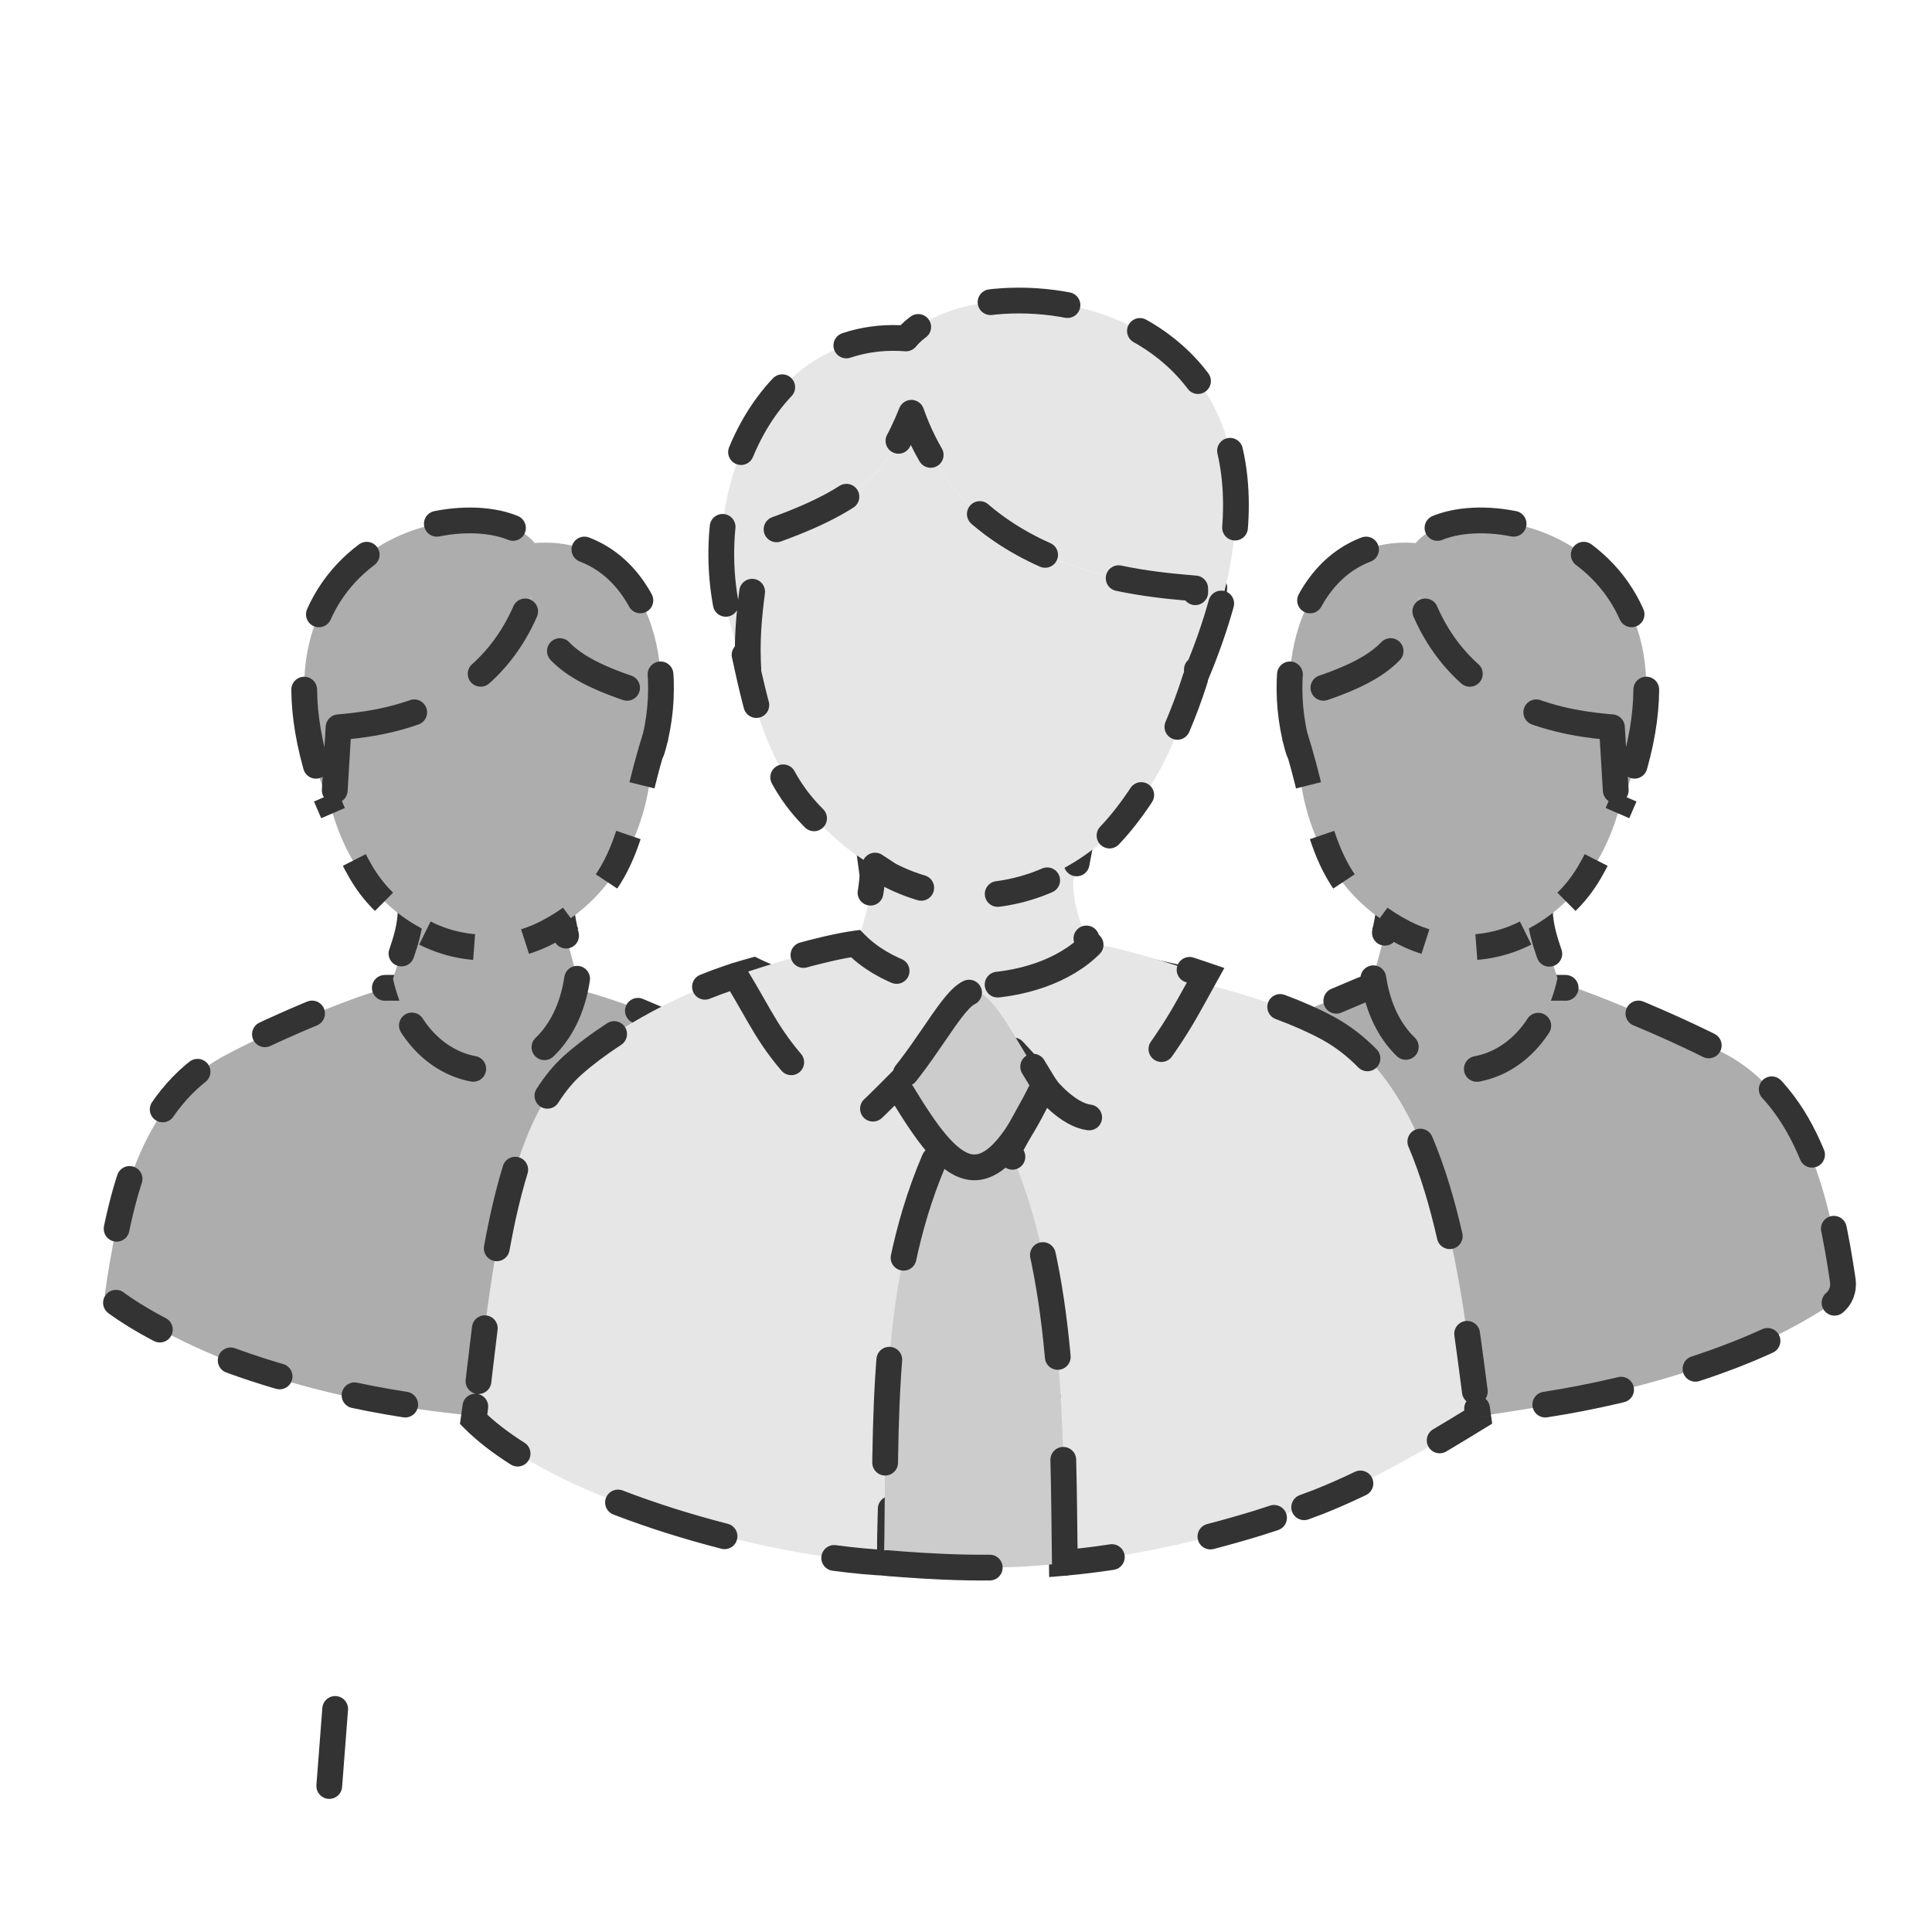<svg width="75" height="75" viewBox="0 0 75 75" fill="none" xmlns="http://www.w3.org/2000/svg">
<g clip-path="url(#clip0_20432_75277)">
<path fill-rule="evenodd" clip-rule="evenodd" d="M15.022 38.355C13.776 38.666 10.681 39.929 8.694 40.991C5.396 42.791 4.536 46.913 4.066 50.273C8.604 53.477 14.051 54.601 19.195 55.03C20.283 55.03 20.96 54.68 21.358 54.095C24.918 53.922 30.716 52.259 32.862 50.108C32.823 49.829 32.784 49.539 32.745 49.24C32.406 46.69 31.987 43.527 30.092 41.851C28.972 40.861 25.093 39.139 22.734 38.495C22.239 38.739 21.877 39.04 21.506 39.383C20.514 38.888 18.555 38.569 15.022 38.355Z" fill="#ADADAD"/>
<path d="M15.73 54.526C12.231 53.987 7.456 52.683 4.554 50.613C4.266 50.408 4.129 50.056 4.18 49.707C4.658 46.463 5.476 42.69 8.592 40.99C10.518 39.96 13.445 38.734 14.757 38.376C14.836 38.355 14.918 38.345 14.999 38.345H22.447C22.581 38.345 22.714 38.372 22.837 38.424L30.025 41.465" stroke="#333333" stroke-linecap="round" stroke-dasharray="2 3"/>
<path fill-rule="evenodd" clip-rule="evenodd" d="M22.404 37.995C21.686 42.73 16.296 42.73 15.256 37.995C15.556 37.001 15.936 36.286 15.945 35.254C15.945 35.247 15.604 33.215 15.604 33.215C15.604 33.215 17.707 33.643 18.939 33.643C20.096 33.643 21.182 32.889 22.116 32.166C22.116 32.2 21.774 35.022 21.774 35.025C21.821 36.051 22.203 37.078 22.404 37.995Z" fill="#ADADAD" stroke="#333333" stroke-linecap="round" stroke-dasharray="3 3"/>
<path fill-rule="evenodd" clip-rule="evenodd" d="M18.937 36.686C17.705 36.686 16.557 36.268 15.582 35.547C15.155 35.232 14.762 34.854 14.41 34.43C13.763 33.65 13.255 32.7 12.937 31.645C12.695 30.838 12.562 29.968 12.562 29.064C12.562 28.749 12.578 28.436 12.609 28.13C14.057 28 19.005 27.712 20.608 23.179C21.273 24.819 21.97 25.66 24.99 26.666C25.197 27.421 25.311 28.226 25.311 29.064C25.311 29.559 25.271 30.042 25.197 30.509C24.953 32.023 24.337 33.381 23.464 34.43C23.065 34.913 22.61 35.331 22.115 35.671C21.18 36.318 20.094 36.686 18.937 36.686Z" fill="#ADADAD"/>
<path d="M13.145 28.232C14.598 28.102 19.009 27.707 20.608 23.176C21.274 24.816 21.467 25.743 24.484 26.749L25.253 29.312C26.461 25.588 24.987 20.748 20.76 21.081C18.845 18.723 8.409 20.748 12.937 31.645L13.143 28.233L13.145 28.232Z" fill="#ADADAD" stroke="#333333" stroke-linecap="round" stroke-linejoin="round" stroke-dasharray="3 3"/>
<path d="M25.462 28.56C24.415 31.699 24.609 34.456 21.226 36.204C19.735 36.977 17.953 36.974 16.462 36.204C14.163 34.703 13.971 33.958 12.648 30.916" stroke="#333333" stroke-dasharray="2 2"/>
<path d="M12.782 69.332L13.091 65.31" stroke="#333333" stroke-linecap="round" stroke-linejoin="round" stroke-dasharray="3 3"/>
<path fill-rule="evenodd" clip-rule="evenodd" d="M54.139 54.082C50.565 53.854 44.958 52.215 42.855 50.108C42.895 49.829 42.934 49.539 42.973 49.24C43.311 46.69 43.731 43.527 45.626 41.851C46.746 40.861 51.546 38.705 53.906 38.062C54.331 38.27 54.464 38.613 54.573 38.995C55.641 38.592 57.473 38.312 60.445 38.132C61.691 38.444 65.044 39.882 67.031 40.944C70.329 42.744 71.108 46.937 71.578 50.296C67.039 53.501 61.242 54.468 56.343 55.124C55.197 55.124 54.516 54.732 54.139 54.082Z" fill="#ADADAD"/>
<path d="M59.988 54.526C63.486 53.987 68.261 52.683 71.164 50.613C71.451 50.408 71.589 50.056 71.537 49.707C71.06 46.463 70.242 42.69 67.126 40.99C65.2 39.96 62.273 38.734 60.961 38.376C60.882 38.355 60.8 38.345 60.718 38.345H53.27C53.136 38.345 53.004 38.372 52.881 38.424L45.692 41.465" stroke="#333333" stroke-linecap="round" stroke-dasharray="3 3"/>
<path fill-rule="evenodd" clip-rule="evenodd" d="M53.313 37.976C54.032 42.737 59.422 42.737 60.462 37.976C60.162 36.977 59.782 36.257 59.773 35.219C59.773 35.212 60.113 33.169 60.113 33.169C60.113 33.169 58.011 33.6 56.779 33.6C55.622 33.6 54.536 32.841 53.601 32.114C53.601 32.149 53.943 34.986 53.943 34.99C53.897 36.021 53.515 37.053 53.313 37.976Z" fill="#ADADAD" stroke="#333333" stroke-linecap="round" stroke-dasharray="3 3"/>
<path fill-rule="evenodd" clip-rule="evenodd" d="M56.781 36.686C58.013 36.686 59.16 36.268 60.135 35.547C60.562 35.232 60.955 34.854 61.308 34.43C61.955 33.65 62.462 32.7 62.781 31.645C63.022 30.838 63.156 29.968 63.156 29.064C63.156 28.749 63.14 28.436 63.109 28.13C61.661 28 56.713 27.712 55.11 23.179C54.444 24.819 53.748 25.66 50.728 26.666C50.521 27.421 50.406 28.226 50.406 29.064C50.406 29.559 50.447 30.042 50.521 30.509C50.765 32.023 51.381 33.381 52.254 34.43C52.653 34.913 53.108 35.331 53.603 35.671C54.537 36.318 55.623 36.686 56.781 36.686Z" fill="#ADADAD"/>
<path d="M62.573 28.232C61.12 28.102 56.709 27.707 55.109 23.176C54.444 24.816 54.251 25.743 51.233 26.749L50.465 29.312C49.256 25.588 50.731 20.748 54.958 21.081C56.873 18.723 67.309 20.748 62.781 31.645L62.575 28.233L62.573 28.232Z" fill="#ADADAD" stroke="#333333" stroke-linecap="round" stroke-linejoin="round" stroke-dasharray="3 3"/>
<path d="M50.256 28.56C51.302 31.699 51.109 34.456 54.492 36.204C55.983 36.977 57.764 36.974 59.256 36.204C61.555 34.703 61.747 33.958 63.07 30.916" stroke="#333333" stroke-dasharray="2 2"/>
<path fill-rule="evenodd" clip-rule="evenodd" d="M33.028 37.505C33.988 43.136 41.189 43.136 42.579 37.505C42.178 36.323 41.67 35.472 41.658 34.244C41.658 34.236 42.114 31.82 42.114 31.82C42.114 31.82 39.304 32.329 37.659 32.329C36.113 32.329 34.661 31.431 33.413 30.571C33.413 30.613 33.87 33.968 33.87 33.972C33.808 35.192 33.297 36.413 33.028 37.505Z" fill="#E6E6E6" stroke="#333333" stroke-linecap="round" stroke-dasharray="3 3"/>
<path fill-rule="evenodd" clip-rule="evenodd" d="M37.681 34.632C39.377 34.632 40.958 34.057 42.301 33.064C42.889 32.629 43.43 32.109 43.916 31.525C44.807 30.451 45.506 29.142 45.945 27.689C46.277 26.577 46.461 25.379 46.461 24.134C46.461 23.7 46.439 23.269 46.397 22.847C44.402 22.668 37.587 22.272 35.379 16.028C34.462 18.287 33.504 19.446 29.344 20.831C29.058 21.871 28.9 22.979 28.9 24.134C28.9 24.816 28.956 25.481 29.058 26.125C29.395 28.209 30.243 30.08 31.445 31.525C31.995 32.19 32.621 32.765 33.303 33.234C34.59 34.125 36.086 34.632 37.681 34.632Z" fill="#E6E6E6"/>
<path d="M28.904 25.423C30.002 30.587 30.845 31.586 34.527 33.967C36.581 35.032 39.035 35.028 41.089 33.967C45.069 31.912 46.984 25.372 47.139 22.814" stroke="#333333" stroke-linecap="round" stroke-dasharray="2 3"/>
<path d="M46.397 22.843C44.398 22.664 37.583 22.268 35.379 16.024C34.463 18.283 33.504 19.442 29.348 20.827C29.533 21.786 28.873 23.707 29.062 26.125C26.224 20.403 29.348 12.68 35.17 13.138C37.808 9.891 52.703 11.118 46.466 26.128L46.397 22.843Z" fill="#E6E6E6" stroke="#333333" stroke-linecap="round" stroke-linejoin="round" stroke-dasharray="3 3"/>
<path fill-rule="evenodd" clip-rule="evenodd" d="M43.775 37.528C46.03 37.999 49.254 38.674 51.562 39.919C55.718 42.208 56.595 48.958 57.21 53.687C57.27 54.149 57.328 54.592 57.386 55.01C55.388 56.239 53.393 57.422 51.209 58.294C50.139 58.696 49.741 58.834 48.868 59.115C46.484 59.845 43.806 60.46 41.221 60.677C41.157 55.694 39.985 48.344 37.864 43.755C38.176 43.169 38.544 42.797 39.012 42.323C39.826 41.501 40.944 40.371 42.605 37.278C42.951 37.355 43.346 37.438 43.775 37.528ZM37.548 44.261L34.328 39.976C33.48 39.28 32.119 38.78 30.918 38.339C30.286 38.106 29.698 37.891 29.252 37.671C26.606 38.383 23.813 39.952 22.251 41.337C19.758 43.546 19.096 49.182 18.633 53.12C18.547 53.849 18.468 54.519 18.386 55.099C21.402 58.128 29.588 60.465 34.543 60.678C34.543 55.946 35.098 48.242 37.548 44.261Z" fill="#E6E6E6"/>
<path d="M51.562 39.919L51.803 39.481L51.8 39.48L51.562 39.919ZM43.775 37.528L43.672 38.017V38.017L43.775 37.528ZM57.21 53.687L57.706 53.622L57.21 53.687ZM57.386 55.01L57.648 55.436L57.926 55.265L57.881 54.941L57.386 55.01ZM51.209 58.294L51.385 58.762L51.395 58.758L51.209 58.294ZM48.868 59.115L49.015 59.593L49.021 59.591L48.868 59.115ZM41.221 60.677L40.721 60.684L40.728 61.221L41.263 61.176L41.221 60.677ZM37.864 43.755L37.423 43.52L37.306 43.739L37.41 43.965L37.864 43.755ZM39.012 42.323L39.368 42.675L39.012 42.323ZM42.605 37.278L42.715 36.79L42.344 36.707L42.165 37.041L42.605 37.278ZM34.328 39.976L34.727 39.676L34.691 39.628L34.645 39.59L34.328 39.976ZM37.548 44.261L37.974 44.523L38.152 44.233L37.947 43.961L37.548 44.261ZM30.918 38.339L31.09 37.869L30.918 38.339ZM29.252 37.671L29.474 37.222L29.305 37.139L29.123 37.188L29.252 37.671ZM22.251 41.337L21.919 40.962L21.919 40.962L22.251 41.337ZM18.633 53.12L18.136 53.062H18.136L18.633 53.12ZM18.386 55.099L17.891 55.029L17.856 55.276L18.031 55.452L18.386 55.099ZM34.543 60.678L34.522 61.177L35.043 61.199V60.678H34.543ZM49.871 38.621C49.612 38.525 49.324 38.657 49.228 38.915C49.132 39.174 49.263 39.462 49.522 39.558L49.871 38.621ZM45.659 38.447C45.928 38.509 46.197 38.341 46.258 38.072C46.321 37.803 46.153 37.535 45.883 37.473L45.659 38.447ZM43.585 36.977C43.314 36.92 43.049 37.093 42.993 37.364C42.936 37.634 43.109 37.899 43.379 37.956L43.585 36.977ZM42.791 37.831C43.061 37.889 43.327 37.718 43.386 37.448C43.444 37.178 43.273 36.912 43.003 36.853L42.791 37.831ZM41.411 38.376C41.27 38.613 41.347 38.92 41.584 39.062C41.822 39.203 42.128 39.126 42.27 38.888L41.411 38.376ZM40.451 41.503C40.628 41.291 40.6 40.976 40.389 40.799C40.177 40.622 39.861 40.65 39.684 40.861L40.451 41.503ZM38.328 42.308C38.138 42.508 38.145 42.824 38.345 43.015C38.545 43.205 38.861 43.198 39.052 42.998L38.328 42.308ZM38.515 43.643C38.671 43.415 38.612 43.104 38.384 42.948C38.156 42.792 37.845 42.851 37.689 43.079L38.515 43.643ZM38.204 45.932C38.297 46.192 38.582 46.328 38.843 46.236C39.103 46.144 39.239 45.858 39.147 45.598L38.204 45.932ZM40.357 49.822C40.295 49.553 40.027 49.385 39.758 49.447C39.489 49.509 39.321 49.778 39.383 50.047L40.357 49.822ZM40.175 54.271C40.215 54.544 40.469 54.733 40.742 54.693C41.015 54.652 41.204 54.398 41.164 54.125L40.175 54.271ZM41.632 58.478C41.614 58.203 41.376 57.994 41.1 58.012C40.825 58.031 40.616 58.269 40.634 58.544L41.632 58.478ZM43.237 60.94C43.511 60.898 43.698 60.643 43.656 60.37C43.615 60.097 43.36 59.91 43.087 59.951L43.237 60.94ZM46.862 59.164C46.595 59.233 46.434 59.506 46.504 59.774C46.573 60.041 46.846 60.201 47.114 60.132L46.862 59.164ZM49.616 59.397C49.878 59.31 50.02 59.027 49.933 58.765C49.846 58.503 49.562 58.361 49.3 58.448L49.616 59.397ZM50.455 58.041C50.196 58.137 50.063 58.424 50.159 58.684C50.254 58.943 50.542 59.075 50.801 58.98L50.455 58.041ZM53.028 58.038C53.277 57.918 53.382 57.619 53.262 57.371C53.142 57.122 52.843 57.017 52.595 57.137L53.028 58.038ZM55.633 55.487C55.395 55.627 55.317 55.934 55.458 56.172C55.599 56.409 55.905 56.488 56.143 56.347L55.633 55.487ZM57.836 54.612C57.799 54.339 57.547 54.147 57.274 54.184C57 54.22 56.808 54.472 56.845 54.746L57.836 54.612ZM56.757 54.082C56.793 54.356 57.044 54.549 57.318 54.513C57.592 54.478 57.785 54.227 57.749 53.953L56.757 54.082ZM57.449 51.709C57.41 51.435 57.157 51.245 56.883 51.284C56.61 51.323 56.42 51.576 56.459 51.849L57.449 51.709ZM55.791 48.1C55.853 48.369 56.121 48.538 56.39 48.477C56.659 48.416 56.828 48.148 56.767 47.879L55.791 48.1ZM55.597 44.122C55.489 43.868 55.196 43.749 54.941 43.857C54.687 43.965 54.569 44.258 54.676 44.513L55.597 44.122ZM52.728 41.436C52.921 41.633 53.238 41.636 53.435 41.443C53.632 41.249 53.635 40.933 53.442 40.736L52.728 41.436ZM33.782 39.014C33.54 38.879 33.236 38.966 33.102 39.207C32.967 39.448 33.054 39.753 33.295 39.887L33.782 39.014ZM31.628 39.138C31.885 39.237 32.175 39.108 32.274 38.851C32.373 38.593 32.245 38.304 31.987 38.204L31.628 39.138ZM30.671 37.715C30.412 37.618 30.124 37.75 30.028 38.009C29.932 38.268 30.063 38.556 30.322 38.652L30.671 37.715ZM29.466 38.317C29.721 38.424 30.014 38.305 30.122 38.051C30.229 37.797 30.11 37.503 29.856 37.396L29.466 38.317ZM27.181 37.843C26.925 37.945 26.8 38.237 26.903 38.493C27.006 38.749 27.297 38.873 27.553 38.77L27.181 37.843ZM24.114 40.56C24.345 40.408 24.41 40.099 24.259 39.867C24.108 39.636 23.798 39.572 23.567 39.723L24.114 40.56ZM20.829 42.27C20.681 42.503 20.75 42.812 20.983 42.961C21.216 43.109 21.525 43.04 21.673 42.807L20.829 42.27ZM20.48 45.553C20.561 45.289 20.412 45.01 20.148 44.929C19.884 44.848 19.605 44.997 19.524 45.261L20.48 45.553ZM18.792 48.37C18.742 48.642 18.923 48.903 19.194 48.952C19.466 49.001 19.726 48.821 19.776 48.549L18.792 48.37ZM19.316 51.625C19.351 51.351 19.157 51.101 18.883 51.066C18.608 51.032 18.358 51.226 18.324 51.5L19.316 51.625ZM18.078 53.556C18.045 53.831 18.241 54.079 18.515 54.112C18.79 54.144 19.038 53.948 19.071 53.674L18.078 53.556ZM18.948 54.669C18.984 54.395 18.791 54.145 18.517 54.109C18.243 54.074 17.992 54.267 17.957 54.541L18.948 54.669ZM19.826 56.852C20.059 57 20.368 56.931 20.516 56.697C20.664 56.464 20.595 56.155 20.361 56.007L19.826 56.852ZM24.171 57.86C23.913 57.761 23.624 57.889 23.524 58.147C23.425 58.404 23.554 58.694 23.811 58.793L24.171 57.86ZM28.003 60.122C28.27 60.191 28.543 60.03 28.611 59.762C28.68 59.495 28.519 59.222 28.251 59.154L28.003 60.122ZM32.45 59.984C32.176 59.947 31.925 60.139 31.888 60.413C31.852 60.687 32.044 60.938 32.318 60.975L32.45 59.984ZM35.078 58.589C35.087 58.313 34.87 58.082 34.594 58.072C34.318 58.063 34.087 58.28 34.078 58.556L35.078 58.589ZM34.359 54.316C34.331 54.591 34.531 54.836 34.806 54.864C35.08 54.892 35.326 54.692 35.354 54.417L34.359 54.316ZM35.961 50.297C36.016 50.026 35.84 49.763 35.569 49.708C35.299 49.654 35.035 49.829 34.981 50.1L35.961 50.297ZM36.156 45.964C36.054 46.221 36.179 46.512 36.436 46.614C36.693 46.715 36.983 46.59 37.085 46.333L36.156 45.964ZM37.142 42.889C36.977 42.669 36.663 42.624 36.442 42.79C36.222 42.956 36.177 43.269 36.343 43.49L37.142 42.889ZM34.733 41.348C34.899 41.569 35.212 41.613 35.433 41.447C35.654 41.281 35.698 40.968 35.532 40.747L34.733 41.348ZM51.8 39.48C51.199 39.156 50.546 38.872 49.871 38.621L49.522 39.558C50.166 39.797 50.775 40.063 51.325 40.359L51.8 39.48ZM45.883 37.473C45.166 37.308 44.484 37.165 43.877 37.038L43.672 38.017C44.28 38.144 44.953 38.285 45.659 38.447L45.883 37.473ZM43.877 37.038C43.777 37.017 43.68 36.997 43.585 36.977L43.379 37.956C43.475 37.976 43.573 37.996 43.672 38.017L43.877 37.038ZM43.003 36.853C42.903 36.832 42.807 36.811 42.715 36.79L42.496 37.766C42.591 37.787 42.69 37.809 42.791 37.831L43.003 36.853ZM42.165 37.041C41.899 37.536 41.648 37.978 41.411 38.376L42.27 38.888C42.515 38.477 42.774 38.021 43.046 37.514L42.165 37.041ZM39.684 40.861C39.296 41.326 38.961 41.664 38.657 41.972L39.368 42.675C39.673 42.366 40.034 42.002 40.451 41.503L39.684 40.861ZM38.657 41.972C38.544 42.085 38.434 42.197 38.328 42.308L39.052 42.998C39.15 42.895 39.254 42.79 39.368 42.675L38.657 41.972ZM37.689 43.079C37.596 43.215 37.507 43.361 37.423 43.52L38.305 43.99C38.373 43.864 38.442 43.75 38.515 43.643L37.689 43.079ZM37.41 43.965C37.691 44.572 37.956 45.232 38.204 45.932L39.147 45.598C38.89 44.873 38.614 44.185 38.318 43.545L37.41 43.965ZM39.383 50.047C39.702 51.431 39.967 52.862 40.175 54.271L41.164 54.125C40.953 52.692 40.683 51.235 40.357 49.822L39.383 50.047ZM40.634 58.544C40.684 59.294 40.713 60.011 40.721 60.684L41.721 60.671C41.712 59.979 41.683 59.244 41.632 58.478L40.634 58.544ZM41.263 61.176C41.919 61.12 42.579 61.04 43.237 60.94L43.087 59.951C42.448 60.049 41.81 60.126 41.179 60.179L41.263 61.176ZM47.114 60.132C47.763 59.963 48.399 59.782 49.015 59.593L48.722 58.637C48.118 58.821 47.496 58.999 46.862 59.164L47.114 60.132ZM49.021 59.591C49.243 59.519 49.435 59.457 49.616 59.397L49.3 58.448C49.124 58.507 48.935 58.568 48.715 58.639L49.021 59.591ZM50.801 58.98C50.974 58.916 51.166 58.844 51.385 58.762L51.034 57.826C50.816 57.907 50.626 57.978 50.455 58.041L50.801 58.98ZM51.395 58.758C51.951 58.536 52.495 58.294 53.028 58.038L52.595 57.137C52.08 57.384 51.557 57.617 51.024 57.829L51.395 58.758ZM56.143 56.347C56.647 56.048 57.148 55.743 57.648 55.436L57.124 54.584C56.626 54.89 56.131 55.192 55.633 55.487L56.143 56.347ZM57.881 54.941C57.866 54.833 57.851 54.724 57.836 54.612L56.845 54.746C56.86 54.858 56.875 54.969 56.89 55.078L57.881 54.941ZM57.749 53.953C57.735 53.844 57.72 53.734 57.706 53.622L56.714 53.751C56.729 53.862 56.743 53.973 56.757 54.082L57.749 53.953ZM57.706 53.622C57.627 53.015 57.543 52.372 57.449 51.709L56.459 51.849C56.552 52.506 56.635 53.144 56.714 53.751L57.706 53.622ZM56.767 47.879C56.473 46.587 56.098 45.303 55.597 44.122L54.676 44.513C55.147 45.622 55.506 46.845 55.791 48.1L56.767 47.879ZM53.442 40.736C52.959 40.244 52.416 39.819 51.803 39.482L51.321 40.358C51.84 40.643 52.307 41.007 52.728 41.436L53.442 40.736ZM34.645 39.59C34.386 39.377 34.092 39.186 33.782 39.014L33.295 39.887C33.569 40.04 33.81 40.198 34.01 40.362L34.645 39.59ZM31.987 38.204C31.683 38.087 31.38 37.976 31.09 37.869L30.745 38.808C31.036 38.915 31.332 39.024 31.628 39.138L31.987 38.204ZM31.09 37.869C30.947 37.817 30.807 37.765 30.671 37.715L30.322 38.652C30.461 38.703 30.602 38.755 30.745 38.808L31.09 37.869ZM29.856 37.396C29.716 37.337 29.588 37.279 29.474 37.222L29.031 38.119C29.168 38.187 29.314 38.252 29.466 38.317L29.856 37.396ZM29.123 37.188C28.475 37.362 27.821 37.585 27.181 37.843L27.553 38.77C28.162 38.526 28.778 38.316 29.382 38.154L29.123 37.188ZM23.567 39.723C22.943 40.131 22.383 40.552 21.919 40.962L22.582 41.711C23.002 41.339 23.522 40.947 24.114 40.56L23.567 39.723ZM21.919 40.962C21.505 41.33 21.145 41.774 20.829 42.27L21.673 42.807C21.95 42.372 22.252 42.004 22.582 41.711L21.919 40.962ZM19.524 45.261C19.221 46.252 18.984 47.312 18.792 48.37L19.776 48.549C19.963 47.515 20.192 46.496 20.48 45.553L19.524 45.261ZM18.324 51.5C18.256 52.042 18.194 52.566 18.136 53.062L19.129 53.178C19.187 52.682 19.249 52.162 19.316 51.625L18.324 51.5ZM18.136 53.062C18.116 53.23 18.097 53.395 18.078 53.556L19.071 53.674C19.09 53.512 19.109 53.347 19.129 53.178L18.136 53.062ZM17.957 54.541C17.935 54.71 17.913 54.873 17.891 55.029L18.881 55.169C18.904 55.009 18.926 54.842 18.948 54.669L17.957 54.541ZM18.031 55.452C18.524 55.947 19.135 56.414 19.826 56.852L20.361 56.007C19.714 55.597 19.166 55.174 18.74 54.746L18.031 55.452ZM23.811 58.793C25.151 59.309 26.581 59.757 28.003 60.122L28.251 59.154C26.863 58.797 25.47 58.36 24.171 57.86L23.811 58.793ZM32.318 60.975C33.095 61.079 33.836 61.148 34.522 61.177L34.564 60.178C33.914 60.15 33.203 60.084 32.45 59.984L32.318 60.975ZM35.043 60.678C35.043 60.032 35.053 59.33 35.078 58.589L34.078 58.556C34.054 59.308 34.043 60.021 34.043 60.678H35.043ZM35.354 54.417C35.495 53.036 35.692 51.635 35.961 50.297L34.981 50.1C34.704 51.476 34.503 52.91 34.359 54.316L35.354 54.417ZM37.085 46.333C37.351 45.663 37.646 45.055 37.974 44.523L37.122 43.999C36.758 44.59 36.438 45.253 36.156 45.964L37.085 46.333ZM37.947 43.961L37.142 42.889L36.343 43.49L37.148 44.561L37.947 43.961ZM35.532 40.747L34.727 39.676L33.928 40.277L34.733 41.348L35.532 40.747Z" fill="#333333"/>
<path fill-rule="evenodd" clip-rule="evenodd" d="M28.56 37.876C29.574 39.542 29.826 40.305 31.164 41.74C32.304 42.961 33.174 43.655 33.896 43.033C34.061 42.891 36.839 40.126 37.767 38.984C38.739 40.234 39.727 41.086 40.721 42.366C41.204 42.898 42.097 43.665 42.854 43.287C43.273 43.064 44.357 41.752 44.9 40.991C45.811 39.711 46.038 39.231 46.802 37.858C45.555 37.433 43.69 36.826 42.385 36.629C40.294 38.787 35.409 38.863 33.208 36.629C31.889 36.813 29.815 37.45 28.56 37.876Z" fill="#E6E6E6" stroke="#333333" stroke-linecap="round" stroke-dasharray="4 4"/>
<path fill-rule="evenodd" clip-rule="evenodd" d="M41.337 60.669C41.267 55.459 41.353 49.457 39.179 44.62L40.549 42.136C39.288 40.095 38.529 38.531 37.82 38.484C37.125 38.484 36.251 40.429 34.806 42.106L36.447 44.62C34.111 49.749 34.419 55.188 34.317 60.669C36.136 60.823 38.812 60.996 41.337 60.669Z" fill="#CCCCCC" stroke="#333333" stroke-linecap="round" stroke-dasharray="4 4"/>
<path d="M40.379 42.414C38.231 46.963 36.904 45.541 35.008 42.414" stroke="#333333" stroke-linecap="round"/>
</g>
<defs>
<clipPath id="clip0_20432_75277">
<rect width="75" height="75" fill="white"/>
</clipPath>
</defs>
</svg>
